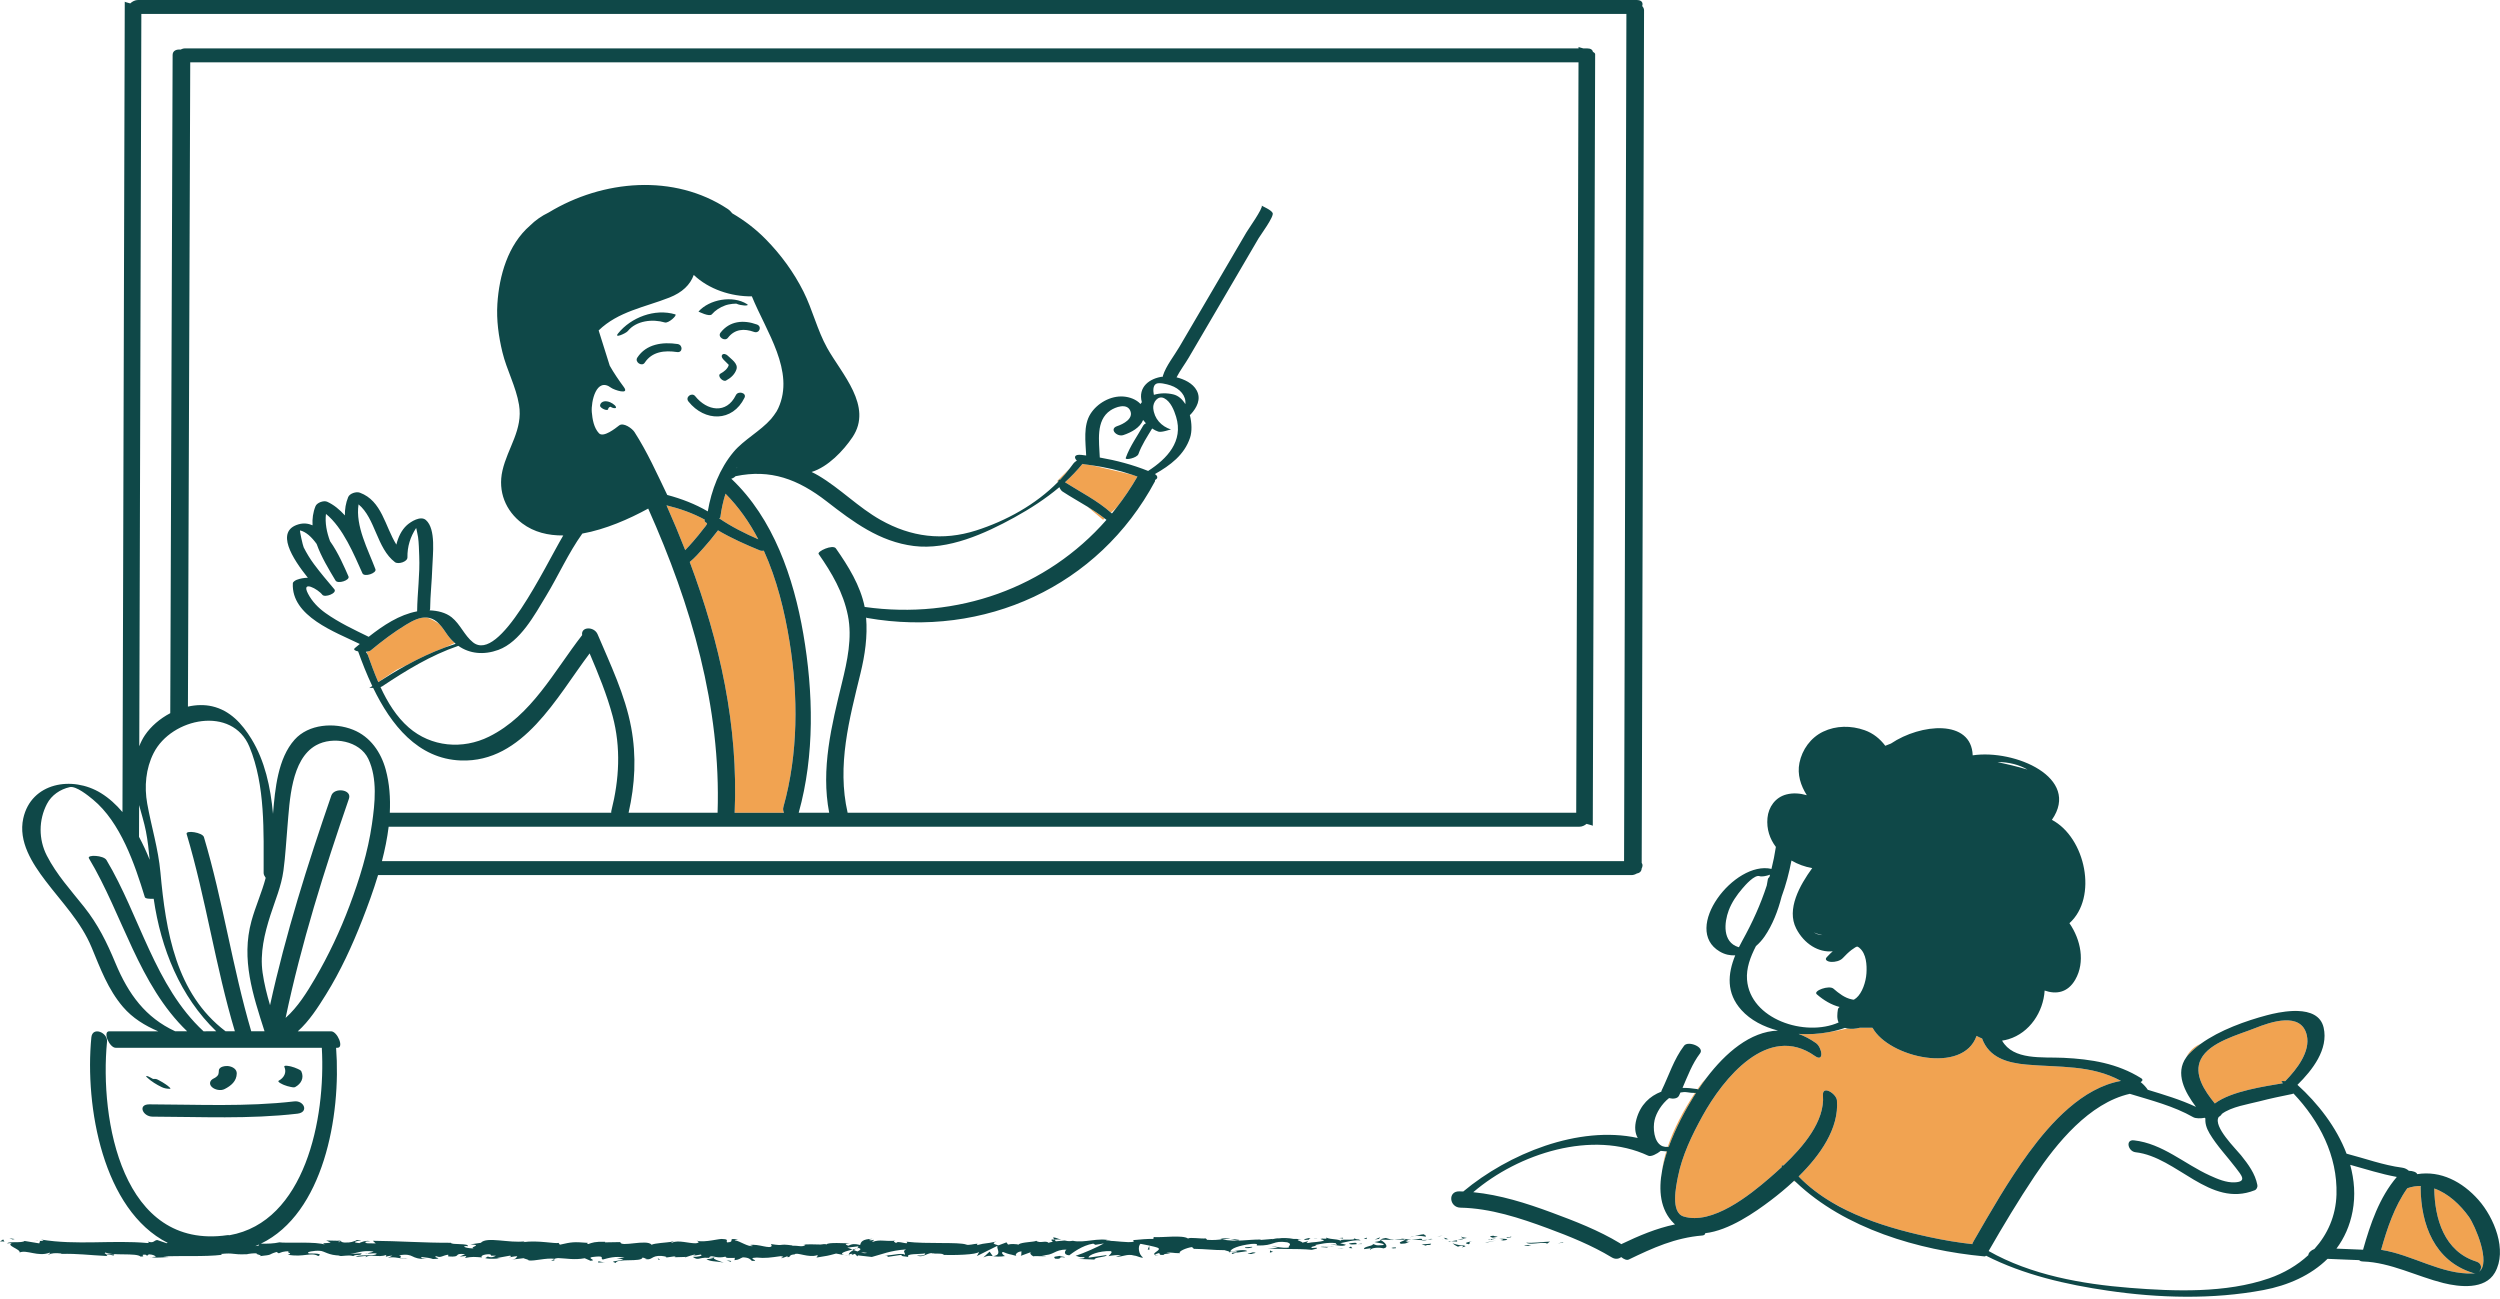 <svg width="689" height="358" viewBox="0 0 689 358" fill="none" xmlns="http://www.w3.org/2000/svg">
<path d="M633.274 278.625C632.82 278.609 632.363 278.611 631.902 278.628C632.173 278.602 632.432 278.584 632.662 278.584C632.878 278.584 633.079 278.6 633.274 278.625ZM621.495 283.356C617.007 285.16 608.942 287.185 606.562 291.913C604.482 296.047 607.577 300.651 610.409 304.121C615.001 300.644 624.435 299.374 629.197 298.535C629.082 298.429 628.971 298.318 628.855 298.214C628.543 297.932 629.044 297.884 629.804 297.969C633.058 294.645 636.784 289.8 635.758 285.317C634.246 278.714 625.754 281.645 621.495 283.356ZM605.996 287.918C605.996 287.918 603.665 288.927 602.535 291.403C602.766 291.081 603.022 290.762 603.319 290.449C604.256 289.461 605.337 288.542 606.517 287.684C606.181 287.835 605.996 287.918 605.996 287.918ZM667.126 327.248C667.125 327.11 667.142 326.981 667.17 326.861C665.956 326.845 664.713 327.037 663.455 327.478C659.901 332.503 657.909 338.533 656.232 344.452C664.85 345.778 672.925 351.349 681.667 350.971C681.868 350.962 682.054 350.938 682.231 350.902C682.003 350.918 681.758 350.893 681.497 350.811C670.957 347.509 667.191 337.516 667.126 327.248ZM680.443 335.373C678.089 332.073 674.732 328.897 670.883 327.544C670.995 335.932 673.652 344.921 682.498 347.693C684.061 348.183 684.047 349.747 683.2 350.498C686.614 348.146 682.097 337.693 680.443 335.373ZM470.379 296.976C469.513 297.901 468.71 298.88 467.996 299.917C467.936 300.004 467.881 300.092 467.821 300.179C467.888 300.198 467.963 300.219 468.042 300.246C468.774 299.149 469.557 298.054 470.379 296.976ZM546.266 286.211C545.742 286.01 545.233 285.769 544.739 285.492C541.039 296.176 520.602 291.399 516.106 283.31C516.039 283.273 516 283.251 516 283.251H512.558C511.444 283.531 510.238 283.657 509.157 283.456C507.054 283.927 505.276 284.282 504.026 284.458C501.336 284.956 498.49 285.132 495.68 284.946C497.262 285.508 498.866 286.331 500.487 287.477C502.141 288.646 502.854 292.911 500.186 291.025C487.252 281.883 474.932 297.194 469.203 307.579C466.335 312.778 463.587 318.464 462.437 324.336C461.935 326.898 460.347 334.143 464.009 335.265C471.884 337.679 482.24 329.367 487.662 324.675C488.718 323.761 489.883 322.734 491.081 321.616C490.875 321.205 491.102 321.117 491.516 321.207C496.994 316.024 502.975 308.982 502.412 301.892C502.177 298.936 506.114 301.416 506.262 303.276C506.875 310.982 501.634 318.4 495.702 324.234C498.403 327.034 501.531 329.389 504.914 331.391C506.21 332.098 507.565 332.829 508.96 333.569C515.291 336.664 522.226 338.738 528.812 340.279C532.76 341.202 536.744 341.99 540.763 342.541C541.712 342.67 542.661 342.796 543.614 342.893C543.555 342.879 543.52 342.784 543.932 342.069C548.697 333.805 553.491 325.412 559.132 317.708C565.174 309.456 573.94 299.774 584.542 297.901C576.385 293.444 567.618 294.206 558.555 293.406C553.069 292.922 548.166 291.436 546.266 286.211ZM467.412 301.209C467.319 301.215 467.225 301.213 467.131 301.215C463.881 306.135 461.221 311.279 459.61 316.082C459.707 316.074 459.802 316.069 459.904 316.053C461.837 310.732 464.609 305.734 466.695 302.347C466.928 301.97 467.167 301.59 467.412 301.209ZM494.393 325.481C494.548 325.571 494.751 325.689 494.993 325.829C494.833 325.677 494.661 325.536 494.503 325.382C494.466 325.416 494.43 325.447 494.393 325.481ZM458.097 322.487C458.422 320.779 458.887 319.052 459.455 317.347C459.378 317.344 459.303 317.329 459.226 317.325C458.686 319.113 458.304 320.843 458.097 322.487ZM123.267 174.907C122.584 173.928 121.895 172.841 121.047 171.958C119.925 171.209 118.765 170.565 117.686 170.196C115.726 170.015 113.763 171.045 111.936 172.15C108.477 174.243 105.284 176.678 102.174 179.254C101.968 179.424 101.563 179.534 101.084 179.595L101.257 180.286C101.299 180.369 101.352 180.456 101.379 180.532C102.242 182.959 103.17 185.492 104.247 187.978L109.332 184.587L111.879 183.411C115.363 181.492 118.946 179.789 122.729 178.404L125.335 177.201C124.588 176.546 123.887 175.796 123.267 174.907ZM300.757 128.209C300.136 128.121 299.513 128.04 298.887 127.966C298.697 127.944 298.512 127.899 298.33 127.846C296.863 129.647 295.245 131.332 293.511 132.908C297.779 135.609 302.398 137.932 306.19 141.292L307.665 139.972C309.767 137.272 311.715 134.402 313.475 131.349C312.99 131.169 312.503 131.001 312.016 130.835L300.757 128.209ZM303.999 143.255L304.422 142.876C302.932 141.696 301.341 140.644 299.713 139.646L303.999 143.255ZM291.332 132.588L291.601 132.814C291.614 132.801 291.628 132.79 291.64 132.777C291.661 132.359 291.833 132.094 292.217 132.177C293.132 131.207 293.979 130.181 294.791 129.13L291.332 132.588ZM217.6 176.862C216.245 168.449 214.115 159.717 210.513 151.772C210.121 151.832 209.762 151.831 209.518 151.731C205.64 150.145 201.577 148.351 197.88 146.164C197.78 146.289 197.677 146.418 197.574 146.555C196.403 148.103 195.155 149.599 193.862 151.047C192.683 152.367 191.472 153.754 190.091 154.882C198.388 177.024 203.523 200.082 202.468 223.999C207.001 223.999 211.535 223.999 216.069 223.999C215.837 223.525 215.745 222.984 215.902 222.426C220.005 207.779 220.007 191.803 217.6 176.862ZM199.949 136.055C199.303 138.144 198.817 140.293 198.539 142.501C198.52 142.648 198.396 142.765 198.212 142.858C201.513 145.125 205.256 147 208.99 148.634C206.593 144.022 203.62 139.758 199.949 136.055ZM193.93 145.669C194.14 145.386 194.863 144.651 194.868 144.22C194.753 144.139 194.632 144.064 194.518 143.982C194.17 143.732 194.113 143.465 194.235 143.216C190.937 141.421 187.373 140.167 183.689 139.271C185.501 143.355 187.226 147.472 188.844 151.621C189.57 150.861 190.282 150.089 190.969 149.295C191.99 148.116 192.999 146.921 193.93 145.669Z" fill="#F1A351"/>
<path d="M4.038 341.478L2.573 341.263L3.519 341.607L4.038 341.478ZM0 342.165C0.331 342.137 0.974 342.082 1.225 342.228L0.88 341.579L0 342.165ZM329.078 344.179C329.057 344.179 329.04 344.178 329.015 344.178C329.232 344.263 329.195 344.246 329.078 344.179ZM271.015 346.553C272.126 346.011 272.758 346.076 273.599 346.189L272.736 344.939L271.015 346.553ZM152.942 346.93L152.859 346.925C152.813 346.953 152.789 346.983 152.775 347.011L152.942 346.93ZM319.286 346.099C318.78 346.031 318.497 345.942 318.309 345.851C318.282 345.97 318.512 346.069 319.286 346.099ZM316.309 344.401L316.798 344.392L316.726 343.374L316.309 344.401ZM183.389 346.603L182.614 346.713C182.981 346.68 183.216 346.643 183.389 346.603ZM188.994 346.639L189.132 346.444C188.871 346.552 188.765 346.631 188.994 346.639ZM371.812 342.702C371.938 343.108 372.925 342.968 374.027 342.891C373.961 342.892 373.899 342.896 373.832 342.891C374.155 342.323 372.981 342.513 371.812 342.702ZM232.645 345.895C232.979 345.992 233.458 346.085 234.131 346.172L232.645 345.895ZM273.623 346.224C273.657 346.22 273.675 346.208 273.706 346.203C273.672 346.198 273.63 346.192 273.599 346.188L273.623 346.224ZM367.655 343.563C367.349 343.569 366.691 343.586 366.238 343.648C366.803 343.658 367.341 343.646 367.655 343.563ZM349.981 345.224L350.887 344.982C350.367 344.879 350.331 344.767 350.038 344.603L349.981 345.224ZM371.698 343.942L372.711 344.037L372.314 343.537L371.698 343.942ZM345.28 345.137C345.089 345.31 342.491 345.637 344.928 345.594C345.122 345.422 347.048 345.276 345.28 345.137ZM345.068 343.62L343.146 343.767C342.951 343.939 343.475 344.043 344.19 343.974C344.65 343.853 345.363 343.786 345.068 343.62ZM368.538 344.054L370.303 344.192L369.782 344.088L368.538 344.054ZM364.004 343.684L365.766 343.82C365.739 343.736 365.963 343.686 366.237 343.648C365.152 343.634 363.962 343.536 364.004 343.684ZM366.083 343.253C366.142 343.148 366.243 343.082 366.372 343.042C366.217 343.091 366.1 343.153 366.083 343.253ZM234.239 345.965C234.089 345.883 234.048 345.794 234.012 345.703C233.804 345.784 233.799 345.878 234.239 345.965ZM363.779 341.323C364.029 341.339 364.227 341.352 364.414 341.364C364.505 341.291 364.424 341.246 363.779 341.323ZM362.833 341.332C362.62 341.337 362.319 341.345 361.821 341.357C362.236 341.35 362.624 341.369 362.997 341.4C362.855 341.371 362.795 341.347 362.833 341.332ZM362.833 341.332C362.948 341.284 363.559 341.303 362.833 341.332ZM363.927 341.528C363.654 341.475 363.34 341.431 362.998 341.401C363.148 341.433 363.43 341.475 363.927 341.528ZM339.115 341.46C338.248 341.276 337.257 341.164 336.304 341.466C336.476 341.509 336.644 341.53 336.819 341.567C337.531 341.494 338.246 341.434 339.115 341.46ZM234.929 344.376C235.036 344.419 235.148 344.463 235.259 344.507C235.532 344.358 235.789 344.217 236.021 344.091C235.692 344.177 235.32 344.274 234.929 344.376ZM181.542 347.235L181.884 347.249L181.246 346.661L181.542 347.235ZM292.522 341.686C291.394 341.319 290.133 340.748 290.27 341.192L290.617 341.625C291.405 341.547 292.008 341.595 292.522 341.686ZM9.405 342.034C9.723 342.008 10.243 342.008 10.733 342.003C10.495 341.973 10.094 341.975 9.405 342.034ZM41.75 346.466C41.669 346.446 41.572 346.437 41.499 346.414C41.474 346.472 41.586 346.476 41.75 346.466ZM185.601 342.003C185.127 342.081 184.924 342.169 184.938 342.266C185.426 342.192 185.702 342.11 185.601 342.003ZM341.544 341.718C340.57 341.551 339.796 341.481 339.115 341.461C340.288 341.707 341.235 342.079 341.544 341.718ZM101.239 345.405C101.191 345.391 101.135 345.383 101.084 345.364C100.35 345.543 100.672 345.514 101.239 345.405ZM152.775 347.012L151.871 347.452C153.285 347.452 152.662 347.228 152.775 347.012ZM201.41 347.754L201.522 347.598C201.295 347.429 200.953 347.415 200.266 347.388L201.41 347.754ZM292.244 346.098C292.464 346.058 292.698 346.009 292.946 345.942C292.547 346.007 292.359 346.056 292.244 346.098ZM292.244 346.098C290.869 346.355 290.147 346.212 290.779 346.881C293.057 347.121 291.319 346.252 293.379 346.553C293.912 346.312 291.695 346.307 292.244 346.098ZM164.866 347.956C165.546 347.981 166.346 347.852 167.03 347.878C165.546 347.981 164.682 347.223 164.866 347.956ZM398.488 341.558L398.467 341.544C397.808 341.533 397.351 341.526 397.155 341.523C397.323 341.528 397.724 341.538 398.488 341.558ZM399.183 342.222L399.985 342.085L399.377 342.05L399.183 342.222ZM398.467 341.545C398.652 341.546 398.862 341.548 399.075 341.55C398.955 341.458 398.724 341.218 397.858 341.118L398.467 341.545ZM399.075 341.55C399.134 341.592 399.169 341.606 399.228 341.551C399.172 341.551 399.13 341.551 399.075 341.55ZM403.248 341.357L401.705 341.62C403.085 341.649 403.336 341.525 403.248 341.357ZM402.671 340.759C402.585 340.911 403.143 341.163 403.249 341.357L404.28 341.181C403.748 341.078 402.743 340.984 402.671 340.759ZM401.745 341.784L399.985 342.085L401.626 342.18C401.593 342.067 401.296 341.903 401.745 341.784ZM380.506 341.655L383.791 341.705L383.563 341.765L384.23 341.715C383.469 341.647 382.924 341.49 381.921 341.181C380.812 341.375 380.582 341.523 380.506 341.655ZM387.393 341.472L387.408 341.471L387.405 341.478C387.541 341.532 387.586 341.564 387.433 341.533C387.422 341.539 387.384 341.541 387.367 341.542C387.346 341.602 387.287 341.655 387.225 341.705C386.31 341.618 387.081 341.593 387.367 341.542C387.377 341.521 387.402 341.501 387.405 341.478L387.393 341.472L384.23 341.714C384.9 341.773 385.738 341.759 387.225 341.707C386.706 342.139 385.105 342.325 386.089 342.789C388.047 342.756 387.459 342.427 388.627 342.238C385.469 342.35 389.533 341.996 387.25 341.756C387.871 341.681 388.428 341.658 388.956 341.639C388.387 341.588 387.838 341.524 387.321 341.445C387.349 341.456 387.369 341.463 387.393 341.472ZM386.098 341.213C386.466 341.301 386.883 341.377 387.321 341.445C386.961 341.311 386.227 341.101 386.098 341.213ZM396.091 340.931L396.774 340.75L397.648 340.397L396.091 340.931ZM403.114 343.841C403.016 343.803 403.02 343.772 403.012 343.741C402.808 343.794 402.731 343.83 403.114 343.841ZM380.475 341.728C380.485 341.703 380.493 341.679 380.506 341.654L380.336 341.65C380.383 341.677 380.427 341.701 380.475 341.728ZM391.312 341.404C390.605 341.592 389.83 341.608 388.955 341.64C389.893 341.722 390.864 341.766 391.785 341.764C391.914 341.628 392.318 341.387 391.312 341.404ZM393.471 341.686C393.9 341.651 394.298 341.604 394.643 341.541C394.556 341.511 394.468 341.465 394.405 341.423C394.041 341.486 393.756 341.592 393.471 341.686ZM394.404 341.423C394.439 341.417 394.471 341.411 394.509 341.404C394.278 341.312 394.307 341.358 394.404 341.423ZM420.629 342.466C421.586 343.178 424.278 342.344 426.074 342.595L426.371 342.757L427.177 342.181C424.996 342.277 422.166 342.663 420.629 342.466ZM415.249 340.931C415.582 341.208 414.088 341.172 416.502 341.016C416.38 340.986 416.345 340.968 416.274 340.946C416.057 340.951 415.758 340.951 415.249 340.931ZM416.274 340.947C415.578 340.714 417.335 340.925 416.274 340.947ZM400.354 342.635C400.322 342.604 400.29 342.575 400.258 342.542C400.212 342.554 400.261 342.59 400.354 342.635ZM687.584 350.744C684.851 355.522 677.796 354.698 673.403 353.608C666.134 351.803 658.813 347.91 651.254 347.666C650.695 347.648 650.362 347.507 650.197 347.294C647.285 347.207 644.377 347.04 641.466 346.936C636.891 351.452 630.606 354.266 623.758 355.549C609.765 358.17 595.034 357.762 580.991 355.716C569.524 354.045 557.746 351.369 547.331 346.064C547.313 346.095 547.295 346.126 547.278 346.156C547.128 346.28 546.956 346.311 546.763 346.251C528.782 344.571 508.438 338.607 494.993 325.83C494.833 325.678 494.661 325.537 494.503 325.383C494.466 325.417 494.43 325.448 494.393 325.483C492.219 327.508 490.006 329.317 487.994 330.84C483.759 334.047 476.524 339.132 469.964 339.868C469.933 340.212 469.704 340.459 469.17 340.504C461.65 341.135 455.609 343.88 448.885 347.129C448.34 347.393 447.519 347.037 446.801 346.451C446.14 346.974 445.187 347.134 444.197 346.534C438.72 343.211 432.575 340.737 426.586 338.52C418.918 335.682 410.738 332.989 402.492 332.833C399.426 332.775 398.93 328.276 402.178 328.338C402.543 328.345 402.908 328.362 403.273 328.378C415.716 317.993 435.012 310.074 451.361 313.624C450.622 312.312 450.409 310.611 451.007 308.44C452.098 304.473 454.663 302.086 457.854 300.86C457.862 300.752 457.888 300.644 457.941 300.534C459.956 296.39 461.317 291.906 464.135 288.198C465.247 286.735 469.853 288.574 468.536 290.307C466.364 293.165 465.125 296.547 463.705 299.822C465.004 299.812 466.324 299.922 467.625 300.135C467.669 300.142 467.74 300.159 467.822 300.181C467.889 300.2 467.964 300.221 468.043 300.248C468.774 299.151 469.558 298.056 470.379 296.978C475.525 290.23 482.366 284.252 490.024 284.033C486.049 283.006 482.458 281.163 479.933 278.365C475.717 273.693 476.137 268.417 478.232 263.287C476.828 263.377 475.382 263.079 473.967 262.247C463.383 256.027 478.041 237.095 488.219 239.469C488.708 237.493 489.119 235.48 489.43 233.413C487.763 231.21 486.827 228.502 487.114 225.431C487.396 222.41 489.283 219.753 492.294 218.961C494.182 218.465 496.104 218.631 497.959 219.16C496.278 216.506 495.279 213.458 495.923 210.259C496.663 206.585 499.031 203.29 502.45 201.65C506.033 199.93 510.16 199.929 513.878 201.24C516.28 202.087 518.142 203.629 519.584 205.536C519.992 205.37 520.522 205.159 521.15 204.919C529.365 199.39 543.31 198.142 543.676 208.169C555.275 206.436 573.573 214.337 565.505 225.948C574.78 230.863 578.234 247.329 570.334 254.432C573.443 258.938 574.744 265.129 571.944 269.993C569.835 273.657 566.607 274.08 563.502 272.997C563.143 278.87 559.393 284.637 553.543 286.408C552.941 286.59 552.354 286.709 551.775 286.796C554.871 292.277 562.82 291.257 568.703 291.534C576.286 291.891 583.557 293.057 590.089 297.148C590.682 297.519 590.498 297.908 589.966 298.228C590.765 298.843 591.552 299.752 591.928 300.344C596.435 301.718 600.935 303.052 605.208 305.056C602.096 300.92 599.392 295.78 602.535 291.404C602.766 291.082 603.022 290.763 603.319 290.45C604.256 289.462 605.337 288.543 606.517 287.685C611.77 283.872 619.036 281.322 624.731 279.806C626.509 279.332 629.221 278.731 631.902 278.63C632.362 278.613 632.82 278.61 633.274 278.627C636.603 278.744 639.621 279.835 640.394 283.21C641.763 289.188 637.314 294.905 633.174 298.982C638.767 304.035 643.936 310.638 646.709 317.951C651.819 319.268 656.793 321.121 662.045 321.81C662.776 321.906 663.42 322.249 663.874 322.666C664.957 322.694 665.997 323.025 666.187 323.596C672.646 322.557 678.63 325.676 683.067 330.699C687.344 335.537 691.128 344.551 687.584 350.744ZM656.232 344.452C664.85 345.778 672.925 351.349 681.667 350.971C681.868 350.962 682.054 350.938 682.231 350.902C682.003 350.918 681.758 350.893 681.497 350.811C670.957 347.509 667.192 337.516 667.126 327.248C667.125 327.11 667.142 326.981 667.17 326.861C665.956 326.845 664.713 327.037 663.455 327.478C659.901 332.503 657.909 338.533 656.232 344.452ZM680.443 335.373C678.089 332.073 674.732 328.897 670.883 327.544C670.995 335.932 673.652 344.921 682.498 347.693C684.061 348.183 684.047 349.747 683.2 350.498C686.614 348.146 682.097 337.693 680.443 335.373ZM610.41 304.121C615.002 300.644 624.436 299.374 629.198 298.535C629.083 298.429 628.972 298.318 628.856 298.214C628.544 297.932 629.045 297.884 629.805 297.969C633.059 294.645 636.785 289.8 635.759 285.317C634.247 278.714 625.755 281.645 621.496 283.357C617.008 285.161 608.943 287.186 606.563 291.914C604.483 296.047 607.578 300.651 610.41 304.121ZM550.481 210.018C552.865 210.529 555.994 211.258 558.769 212.093C556.459 210.731 553.46 209.995 550.481 210.018ZM511.748 260.868C511.77 260.859 511.775 260.858 511.792 260.852C511.776 260.857 511.766 260.861 511.748 260.868ZM499.893 256.961C500.565 257.424 501.385 257.674 502.263 257.714C501.517 257.569 500.703 257.331 499.893 256.961ZM486.917 244.043C487.024 243.489 487.136 242.936 487.212 242.379C487.248 242.115 487.415 241.889 487.653 241.693C487.712 241.486 487.758 241.274 487.815 241.066C486.789 241.437 485.54 241.675 484.972 241.472C483.565 240.969 480.995 243.947 480.187 244.889C478.652 246.678 477.263 248.688 476.431 250.912C475.174 254.275 474.663 259.621 479.093 261.023C479.146 261.04 479.203 261.023 479.259 261.026C479.548 260.446 479.848 259.869 480.165 259.297C482.954 254.272 485.228 249.264 486.917 244.043ZM506.718 281.798C506.21 280.734 506.337 279.381 506.521 278.218C506.564 277.943 506.741 277.714 506.991 277.522C504.721 276.948 502.578 275.658 500.7 274.022C499.605 273.068 504.11 271.438 505.305 272.479C506.736 273.725 508.436 275.062 510.352 275.429C510.785 275.512 510.646 275.508 510.939 275.503C510.98 275.481 511.033 275.451 511.127 275.4C510.754 275.606 511.469 275.155 511.571 275.069C513.243 273.676 514.244 270.604 514.395 268.232C514.539 265.983 514.375 262.881 512.517 261.287C512.273 261.079 512.379 261.132 512.092 260.991C511.926 260.909 511.861 260.878 511.82 260.862C511.651 260.945 511.284 261.106 511.359 261.06C510.98 261.295 510.608 261.541 510.256 261.816C509.4 262.482 508.636 263.235 507.896 264.027C507.119 264.859 505.718 265.156 504.625 265.102C503.995 265.071 502.656 264.651 503.444 263.809C503.778 263.452 504.114 263.095 504.468 262.756C504.669 262.564 504.885 262.368 505.11 262.171C501.218 262.59 497.21 260.152 495.024 255.878C492.311 250.572 496.007 243.994 499.445 239.25C497.446 238.905 495.486 238.192 493.729 237.163C493.084 240.542 492.202 243.885 491.015 247.099C490.015 251.021 488.502 254.922 486.326 258.081C485.657 259.052 484.847 259.964 483.939 260.746C482.385 263.751 481.236 266.864 481.481 270.007C482.33 280.938 497.519 285.882 506.718 281.798ZM457.949 315.786C458.044 315.828 458.141 315.866 458.236 315.91C458.635 316.061 459.092 316.125 459.611 316.083C459.708 316.075 459.803 316.07 459.905 316.054C461.838 310.733 464.61 305.735 466.696 302.348C466.929 301.97 467.168 301.59 467.413 301.209C467.32 301.215 467.226 301.213 467.132 301.215C466.424 301.232 465.699 301.142 465.044 301.034C464.4 300.929 463.761 300.965 463.135 301.093C463 301.385 462.869 301.679 462.729 301.968C462.32 302.809 461.104 302.917 459.987 302.633C457.99 304.212 456.466 306.645 455.997 308.729C455.508 310.899 455.813 314.679 457.949 315.786ZM461.635 337.446C461.515 337.338 461.392 337.237 461.275 337.12C457.532 333.399 457.042 328.045 458.097 322.487C458.422 320.779 458.887 319.052 459.455 317.347C459.378 317.344 459.303 317.329 459.226 317.325C458.713 317.295 458.201 317.253 457.697 317.178C456.692 318.003 455.026 318.873 454.277 318.523C438.859 311.307 418.488 317.895 406.028 328.571C413.415 329.298 420.664 331.595 427.578 334.154C433.998 336.529 440.597 339.078 446.471 342.642C446.599 342.72 446.704 342.806 446.811 342.892C451.795 340.513 456.454 338.538 461.635 337.446ZM508.957 333.568C515.288 336.663 522.223 338.737 528.809 340.278C532.757 341.201 536.741 341.989 540.76 342.54C541.709 342.669 542.658 342.795 543.611 342.892C543.552 342.878 543.517 342.783 543.929 342.068C548.694 333.804 553.488 325.411 559.129 317.707C565.171 309.455 573.937 299.773 584.539 297.9C576.382 293.443 567.615 294.205 558.552 293.405C553.069 292.921 548.166 291.436 546.265 286.211C545.741 286.01 545.232 285.769 544.738 285.492C541.038 296.176 520.601 291.399 516.105 283.31C516.038 283.273 515.999 283.251 515.999 283.251H512.557C511.443 283.531 510.237 283.657 509.156 283.456C508.919 283.412 508.681 283.371 508.459 283.291C507.057 283.783 505.566 284.173 504.024 284.458C501.334 284.956 498.488 285.132 495.678 284.946C497.26 285.508 498.864 286.331 500.485 287.477C502.139 288.646 502.852 292.911 500.184 291.025C487.25 281.883 474.93 297.194 469.201 307.579C466.333 312.778 463.585 318.464 462.435 324.336C461.933 326.898 460.345 334.143 464.007 335.265C471.882 337.679 482.238 329.367 487.66 324.675C488.716 323.761 489.881 322.734 491.079 321.616C490.873 321.205 491.1 321.117 491.514 321.207C496.992 316.024 502.973 308.982 502.41 301.892C502.175 298.936 506.112 301.416 506.26 303.276C506.873 310.982 501.632 318.4 495.7 324.234C498.401 327.034 501.529 329.389 504.912 331.391C506.225 332.168 507.577 332.893 508.957 333.568ZM643.935 329.195C644.243 318.528 639.246 308.942 632.097 301.38C631.972 301.436 631.833 301.484 631.67 301.517C628.646 302.123 625.624 302.765 622.638 303.539C619.615 304.324 615.021 304.989 612.336 306.995C612.211 307.301 611.891 307.597 611.467 307.852C609.851 310.461 616.251 316.668 617.627 318.394C619.617 320.892 621.525 323.423 622.137 326.618C622.238 327.142 621.922 327.826 621.41 328.03C608.982 332.984 600.059 318.856 588.554 317.557C586.483 317.323 585.689 314.002 588.115 314.276C596.029 315.169 602.007 320.78 609.03 323.969C611.116 324.916 613.515 325.968 615.873 325.857C619.393 325.692 617.729 323.881 616.199 321.867C613.79 318.695 610.987 315.807 608.949 312.369C608.033 310.824 607.706 309.465 607.812 308.257C607.8 308.245 607.783 308.237 607.772 308.224C607.726 308.17 607.678 308.113 607.632 308.058C606.575 308.29 605.119 308.273 604.48 307.91C599.033 304.811 592.939 303.285 586.975 301.458C575.817 303.991 566.796 315.059 560.771 324.084C556.278 330.814 552.099 337.764 548.07 344.783C559.729 351.406 573.819 353.891 587.015 354.934C599.333 355.907 613.449 356.428 625.326 352.318C629.42 350.901 633.143 348.724 636.177 345.916C636.185 345.31 636.893 344.574 637.858 344.211C641.469 340.198 643.765 335.12 643.935 329.195ZM651.259 344.423C653.269 337.306 655.729 330.048 660.563 324.364C656.198 323.575 651.988 322.194 647.713 321.024C648.857 325.163 649.191 329.481 648.373 333.84C647.624 337.828 646.072 341.241 643.925 344.121C646.37 344.225 648.813 344.349 651.259 344.423ZM430.702 342.457L430.892 342.286L429.307 342.708L430.702 342.457ZM420.12 343.205L421.169 343.412L422.074 343.171C421.621 343.291 420.053 342.982 420.12 343.205ZM404.797 342.911C405.446 342.618 404.397 342.411 405.76 342.05C404.854 342.291 402.964 342.55 404.797 342.911ZM409.81 342.43L412.344 341.878L409.322 342.439L409.81 342.43ZM403.174 343.222L402.95 343.281C401.939 343.166 400.713 342.808 400.354 342.635C400.692 342.973 401.034 343.237 401.811 343.583C402.04 343.523 402.231 343.35 402.979 343.393C403.628 343.521 402.977 343.6 403.012 343.741C403.462 343.626 404.588 343.43 403.174 343.222ZM413.182 341.414C413.967 341.568 414.98 341.664 413.579 341.914C416.252 341.81 415.855 341.309 413.182 341.414ZM411.697 340.545C410.264 340.683 410.56 340.846 411.377 341.114L412.773 340.864C412.48 340.7 411.236 340.665 411.697 340.545ZM410.055 341.637L410.779 341.531C410.651 341.462 410.459 341.439 410.055 341.637ZM412.313 341.306L410.779 341.531C410.982 341.646 411.005 341.877 411.484 341.449C411.359 341.661 411.661 341.457 412.313 341.306ZM42.024 307.747C55.345 307.784 68.683 308.47 81.95 306.932C85.211 306.554 83.807 303.228 81.093 303.542C67.825 305.08 54.488 304.394 41.167 304.357C37.849 304.348 39.355 307.74 42.024 307.747ZM175.649 98.545C174.834 99.788 176.916 101.135 177.684 99.963C179.714 96.866 183.187 96.517 186.592 97.026C188.199 97.267 188.248 95.04 186.74 94.814C182.6 94.195 178.112 94.787 175.649 98.545ZM173.021 91.243C175.333 88.358 179.84 87.855 183.235 88.871C184.242 89.173 186.769 86.838 186.098 86.638C180.483 84.957 173.899 87.456 170.312 91.932C169.162 93.368 172.514 91.875 173.021 91.243ZM374.997 341.858C372.972 341.668 370.96 342.322 369.332 342.633L370.936 343.055C369.895 343.86 367.34 342.763 366.389 343.035C367.031 342.847 368.475 343.031 368.525 343.21L368.093 342.598C365.807 342.357 363.99 342.839 362.368 343.147C363.9 343.347 360.512 343.519 361.626 343.95L362.835 343.873C363.391 344.088 362.219 344.277 361.54 344.458C357.715 344.019 350.712 344.421 349.342 343.94C350.124 344.094 351.558 343.956 352.241 343.776L350.447 343.525C351.904 343.501 353.056 344.044 355.204 343.837C354.841 343.45 356.398 342.915 354.764 342.38C350.646 341.778 351.386 343.399 346.43 343.259C345.972 343.38 347.464 342.623 344.826 342.837C341.508 343.233 339.078 344.121 339.087 344.964C340.484 344.714 343.277 344.215 343.708 344.826C342.313 345.076 339.904 345.231 339.781 345.627C338.334 344.921 342.416 345.412 340.518 344.826C339.538 344.844 339.119 345.076 338.663 345.198C339.315 344.903 337.782 344.706 337.488 344.542C334.312 344.542 332.482 344.235 329.076 344.179C328.895 344.076 328.52 343.851 328.618 343.678C326.954 343.876 324.583 344.938 325.205 345.378C323.254 345.411 323.149 345.076 321.488 345.274C324.141 345.903 320.967 345.17 320.686 345.851C318.987 345.937 320.092 345.523 319.31 345.368C319.028 345.441 318.351 345.669 318.307 345.852C317.262 345.337 320.327 344.5 319.099 343.9C318.248 343.523 314.599 342.847 314.338 342.796C313.53 343.374 313.772 345.746 314.988 346.511C314.86 346.909 313.38 346.089 312.635 346.047C310.477 345.409 309.344 346.555 307.55 346.305L308.917 345.943C308.621 345.779 305.979 345.994 305.562 346.227C305.494 346.003 306.926 345.071 306.106 344.805C302.882 344.692 299.826 345.934 300.027 346.605L304.968 345.9C305.143 346.46 301.461 346.467 301.664 347.14L297.113 346.949C297.688 346.929 299.444 346.767 298.753 346.46C296.798 346.493 297.74 346.364 296.435 346.106C298.675 345.393 302.776 343.562 304.237 342.693L301.889 343.072L301.302 342.744C298.242 343.193 295.481 345.391 294.676 345.969C292.916 345.83 293.53 344.632 293.948 344.399C290.489 344.346 290.533 346.097 287.046 345.933L288.356 346.191C287.533 346.304 284.542 346.068 284.862 346.288C284.17 345.972 283.535 345.222 284.306 345.018L281.218 346.148C281.672 346.028 281.374 345.069 281.568 344.897C280.327 344.863 279.455 346.009 280.24 346.165C277.818 345.476 278.419 345.853 276.453 345.043C275.738 345.111 276.52 346.062 277.044 346.165C275.425 346.426 274.475 346.306 273.707 346.203C276.382 345.786 274.435 344.049 274.941 343.318L269.188 346.19C269.383 346.018 269.837 345.101 269.806 344.992C269.325 345.843 262.731 345.966 259.506 345.853L259.99 345.845C260.643 345.551 257.868 345.319 256.734 345.619C256.926 345.448 257.188 345.499 257.673 345.49C255.519 344.853 254.877 346.784 252.682 346.034C254.671 346.111 255.062 345.767 254.961 345.431C253.33 345.741 249.551 345.413 250.342 346.413C249.295 346.205 248.353 346.334 248.444 345.827L244.436 346.431C244.734 346.327 244.992 346.032 243.819 345.965C246.067 346.094 248.242 345.156 249.425 345.81C249.484 345.19 248.64 344.861 249.716 344.336C245.38 344.638 243.003 345.699 240.27 346.421L236.452 345.981L236.291 346.265L235.628 345.553C235.151 345.717 234.846 345.859 234.747 345.792C234.66 345.728 234.78 345.634 234.969 345.528C234.568 345.565 234.202 345.629 234.012 345.703C233.862 345.328 234.537 344.897 235.259 344.507C235.604 344.636 235.957 344.768 236.31 344.9C237.058 344.541 237.6 344.171 236.556 343.937C236.407 343.98 236.219 344.034 236.021 344.091C236.5 343.822 236.794 343.603 236.441 343.498L233.523 343.846C233.855 343.942 234.35 344.145 234.929 344.376C233.1 344.846 231.012 345.417 232.645 345.895L230.421 345.479C227.81 346.19 228.263 346.046 225.083 346.576C224.909 346.329 225.756 346.117 225.185 345.936C222.866 346.743 219.53 344.995 219.024 345.701C217.151 345.872 218.244 346.315 217.053 346.511C217.109 346.432 217.221 346.276 216.875 346.263L215.461 346.77C214.889 346.586 216.763 346.418 215.169 346.196C212.443 346.574 210.843 346.833 208.565 346.584C205.323 346.699 209.952 347.603 207.213 347.497C206.811 347.079 206.457 346.583 204.747 346.517C203.843 346.804 203.964 347.129 202.429 347.311L202.527 346.671C201.107 346.696 199.973 346.813 199.963 346.33C198.801 346.601 198.001 346.551 197.394 346.447C195.24 346.782 198.977 347.748 199.479 347.999C197.361 347.516 195.899 347.792 194.692 347.02L196.566 346.851C192.568 346.053 192.772 347.751 190.921 346.392C192.292 346.445 193.937 346.106 193.129 345.753L191.144 346.079C190.911 345.909 192.279 345.962 191.368 345.766C190.803 345.905 189.643 346.231 189.132 346.444L189.159 346.405L185.865 346.5C186.282 346.46 186.308 346.295 185.739 346.272L183.389 346.604C184.108 346.444 183.372 346.246 182.318 346.14C179.293 345.942 179.894 347.575 177.547 346.921C177.889 346.935 177.944 346.855 178.29 346.869L177.083 346.581C176.827 347.937 169.967 346.707 169.707 348.065C167.988 347.513 169.587 347.737 171.799 347.1L169.968 346.707C170.711 346.656 171.335 346.761 172.131 346.63C169.728 346.054 167.465 346.771 166.163 347.123C165.246 346.926 166.887 346.104 164.269 346.325C160.573 346.584 164.969 347.317 162.749 347.473L161.142 346.767C158.307 347.3 156.189 346.815 153.798 346.723C153.257 346.778 152.992 346.85 152.86 346.927C150.316 346.618 147.527 347.605 145.608 347.371C146.057 347.227 144.512 346.927 144.281 346.756L140.819 347.185C142.351 347.003 142.284 346.598 142.565 346.206C141.483 346.246 140.974 346.467 140.238 346.518C140.687 346.376 141.141 346.232 140.57 346.05L136.937 346.712C137.151 346.781 137.568 346.808 137.917 346.826C137.01 346.829 135.044 347.08 133.747 346.748C133.862 346.593 134.309 346.448 134.42 346.291C135.51 346.737 136.13 346.359 136.696 346.059C134.19 346.124 136.071 345.955 134.865 345.666C133.097 345.678 132.371 346.213 132.835 346.553C130.838 346.396 130.204 346.289 128.165 346.693L128.552 346.145L126.678 346.315L128.198 345.648C124.605 345.268 127.537 346.588 123.545 346.272L123.535 345.79C121.999 345.972 121.471 346.785 120.279 346.205C118.788 346.494 122.828 346.891 119.325 346.983C118.707 346.733 117.378 346.548 116.372 346.449C115.391 346.64 116.782 346.936 117.623 346.962C112.754 347.089 114.558 345.316 109.937 345.929C111.556 346.278 108.586 346.86 112.415 346.851C110.586 347.133 108.818 346.147 106.911 346.668L108.154 346.055C107.468 346.042 106.696 346.264 106.323 346.339L106.479 345.865C104.124 346.694 102.098 345.462 100.697 346.551C101.671 345.695 98.941 346.598 98.006 346.262C99.944 345.661 103.562 346.288 103.82 345.495C102.917 345.254 102.111 345.64 101.239 345.405C101.848 345.289 102.735 345.081 102.967 344.922C99.988 344.468 98.292 345.391 96.484 345.595L99.674 345.417C99.416 346.208 98.238 345.55 97.343 346.169C95.747 345.741 94.498 346.356 93.197 346.091C93.542 346.096 93.566 346.018 93.911 346.024C90.434 346.038 89.467 344.746 88.084 344.721C86.727 344.616 84.154 345.043 85.086 345.38C83.973 345.598 89.705 345.151 87.717 346.174C85.733 344.985 83.634 346.611 79.307 345.793C81.202 345.376 78.194 345.124 79.886 344.808C77.824 344.901 77.747 345.078 76.829 345.412L76.208 345.04C73.514 345.866 75.575 345.774 71.497 346.211C72.865 345.924 69.86 345.672 70.903 345.412C69.773 345.385 68.67 345.495 67.843 345.717L67.993 345.664C63.864 345.849 64.613 345.19 60.852 345.598L61.226 345.822C56.301 346.416 50.077 346.017 44.979 346.285L46.774 346.471C46.229 346.356 43.339 346.82 41.751 346.468C42.069 346.447 42.617 346.348 42.914 346.378C42.869 346.127 42.251 345.755 41.026 345.69L40.554 346.071L40.059 345.774C38.192 345.764 40.607 346.322 38.739 346.314C37.651 345.217 30.699 346.154 29.089 345.188C27.819 345.978 32.623 345.308 31.23 346.024C30.662 345.904 30.406 345.755 29.192 345.69L29.61 346.165C23.96 345.886 21.803 345.477 16.774 345.569L16.976 345.467C15.186 345.28 14.22 345.364 13.42 345.773C13.047 345.55 14.338 345.439 13.642 345.243C10.486 346.452 7.338 344.342 5.414 345.187C5.665 344.229 1.543 343.31 3.262 342.566L1.97 342.678C2.396 342.046 6.026 342.669 6.769 342.009L10.848 342.678C10.719 342.44 11.389 342.088 10.734 342.005C11.741 341.994 12.621 341.962 11.301 341.619C21.044 343.245 31.055 341.703 40.649 342.577C41.297 342.521 40.925 342.298 40.676 342.15C42.443 342.763 42.366 341.834 43.333 341.75L45.919 342.634C46.046 342.603 46.143 342.571 46.22 342.539C28.387 333.501 23.328 305.052 25.174 285.919C25.476 282.789 29.739 284.572 29.497 287.079C27.409 308.709 33.673 344.597 62.664 340.409C62.869 340.38 63.064 340.396 63.253 340.43C84.016 336.76 89.808 308.43 88.693 288.77C69.756 288.77 50.819 288.77 31.882 288.77C30.132 288.77 28.218 284.228 30.121 284.228C34.615 284.228 39.109 284.228 43.603 284.228C39.946 282.669 36.536 280.588 33.905 277.516C29.751 272.666 27.661 266.911 25.246 261.099C22.313 254.037 17.125 248.786 12.574 242.789C8.887 237.932 4.987 231.947 6.42 225.514C8.608 215.694 19.898 213.701 27.813 218.576C30.058 219.959 32.016 221.752 33.751 223.804C33.956 149.356 34.179 74.907 34.383 0.459C34.383 0.544 35.061 0.711 35.895 0.942C36.462 0.401 37.232 0 38.041 0C67.475 0 96.909 0 126.343 0C234.575 0 342.808 0 451.041 0C452.53 0 452.879 0.802 452.589 1.672C452.901 2.005 453.101 2.403 453.1 2.854C452.885 81.176 452.666 159.499 452.452 237.821C452.78 238.215 452.735 238.79 452.438 239.36C452.398 240.191 451.831 240.622 451.092 240.744C450.646 241.006 450.144 241.177 449.624 241.177C334.48 241.177 219.336 241.177 104.192 241.177C102.885 245.52 101.338 249.705 99.835 253.548C97.059 260.643 93.846 267.644 89.815 274.123C87.648 277.607 85.222 281.414 82.074 284.227C85.126 284.227 88.178 284.227 91.231 284.227C92.981 284.227 94.895 288.769 92.992 288.769C92.871 288.769 92.751 288.769 92.63 288.769C94.048 307.606 89.135 334.425 71.904 342.751C73.791 342.781 75.416 342.742 77.041 342.383C78.309 342.698 87.611 342.068 89.675 343.08C88.269 342.423 89.783 342.741 91.134 342.458L89.916 341.878L92.963 341.945C93.584 341.891 93.758 341.916 93.755 341.967C94.271 341.996 93.632 342.3 94.944 342.448C97.018 342.488 97.119 342.171 98.26 341.874L97.943 341.788L99.35 341.736C100.386 341.756 95.688 342.304 99.066 342.606C99.115 342.447 101.102 341.689 102.009 342.105C100.284 342.072 100.501 342.474 101.135 342.646L103.553 342.692L102.755 341.96C109.689 342.012 116.903 342.544 124.305 342.51C124.203 343.151 129.546 342.552 128.878 343.492L128.594 343.401C126.776 343.49 129.12 344.145 130.6 344.041C129.053 343.739 133.375 343.103 129.614 342.957L132.522 342.517C134.138 340.715 140.279 342.682 144.686 342.107C144.375 342.176 144.294 342.272 144.255 342.328C148.172 341.757 153.036 342.83 153.944 342.544L154.292 343.04C157.64 342.284 158.038 342.22 162.03 342.535C161.978 342.615 161.516 342.757 162.148 342.862C163.109 342.497 164.076 342.132 166.809 342.238L166.697 342.394L170.972 342.319C170.939 343.847 178.299 341.397 179.581 343.056C180.418 342.611 183.546 342.475 184.936 342.265C184.946 342.33 185.033 342.398 185.264 342.47C186.907 341.65 190.003 342.735 191.821 342.645C193.008 342.451 192.495 342.189 191.979 341.927C194.323 342.581 198.455 341.213 199.311 341.489C201.03 341.555 199.951 342.076 200.422 342.416C202.976 342.274 199.995 341.032 203.421 341.646C203.023 341.712 202.287 341.765 202.572 341.855C203.881 341.986 206.218 343.746 207.522 343.396L206.661 343.121C209.049 342.73 212.306 344.376 212.691 343.345L212.468 342.865C216.579 343.507 214.212 342.679 218.38 343.242L218.327 343.322C220.145 343.232 221.129 343.833 222.02 343.063L221.395 342.958C223.65 342.902 223.852 342.959 226.148 342.993C226.418 342.919 227.527 342.802 227.848 342.964C227.953 342.325 233.181 342.66 234.204 342.696C232.385 342.793 233.246 343.064 233.762 343.324C234.834 342.799 235.575 342.744 237.057 343.119C237.271 342.321 237.568 341.471 240.495 341.419C240.041 341.54 239.33 341.609 239.621 341.772C239.919 341.937 240.6 341.755 240.83 341.695C241.122 341.858 240.18 341.987 240.508 342.264C242.487 341.499 243.926 342.204 246.793 341.928C245.883 342.17 246.666 342.324 246.993 342.599C247.216 341.695 250.915 343.377 249.826 342.213C255.441 342.902 264.078 342.239 266.266 342.988C266.856 343.314 268.42 342.781 269.397 342.764L269.264 343.16C272 342.437 271.393 342.889 274.61 342.16C273.278 342.634 273.834 342.849 275.176 343.22L277.384 342.393L277.813 343.005C278.713 342.765 279.714 342.857 280.718 342.951C281.607 342.285 285.03 342.336 285.595 341.961C286.583 342.789 288.239 341.746 288.963 342.523C289.288 342.406 289.706 342.311 290.163 342.231C289.688 341.87 289.513 341.464 290.403 341.64C290.48 341.635 290.539 341.631 290.613 341.626L291 342.107C291.907 341.993 292.833 341.936 293.443 341.926C293.167 341.885 292.85 341.796 292.519 341.687C292.909 341.758 293.269 341.848 293.618 341.924C293.742 341.926 293.862 341.927 293.943 341.929C293.887 341.943 293.821 341.951 293.747 341.952C294.302 342.064 294.875 342.119 295.666 341.954C298.843 342.686 302.727 340.93 306.229 341.937C305.703 341.834 304.959 341.791 304.761 341.962C307.692 341.911 310.603 342.593 312.456 342.222L312.323 341.774C314.472 341.567 316.132 341.42 317.864 341.446L317.958 340.938C320.474 341.12 325.87 340.292 327.416 341.335C328.029 340.929 330.895 341.449 332.325 341.311L332.689 341.699C334.553 341.823 335.704 341.682 336.817 341.567C340.602 342.371 344.103 341.565 347.411 341.616L347.442 341.728L350.795 341.444C349.918 341.797 351.454 341.2 352.463 341.295C353.53 341.105 355.262 341.202 356.522 341.452L358.661 341.468C356.286 341.736 358.831 342.028 358.968 342.477L360.332 342.115C360.883 342.33 359.454 342.468 360.462 342.563C361.375 342.321 364.078 342.331 364.92 341.865C364.786 341.752 364.458 341.646 364.053 341.559C363.938 341.588 363.945 341.581 364.018 341.551C363.984 341.543 363.958 341.536 363.924 341.528C363.969 341.534 363.987 341.536 364.039 341.543C364.154 341.499 364.334 341.423 364.411 341.364C366.111 341.461 365.487 341.277 365.426 341.075C367.359 341.773 368.435 341.298 369.915 342.117C367.908 341.194 374.338 342.101 373.087 341.222C374.531 341.928 374.074 341.254 374.997 341.858ZM232.049 188.163C233.505 182.187 234.917 175.792 233.683 169.642C232.415 163.326 229.278 157.916 225.62 152.687C225.126 151.981 229.52 149.926 230.379 151.153C233.779 156.015 237.117 161.367 238.303 167.275C263.802 170.862 288.518 161.999 304.941 143.28C304.772 143.14 304.594 143.011 304.422 142.875C302.932 141.695 301.341 140.643 299.713 139.645C297.411 138.234 295.044 136.914 292.805 135.448C292.476 135.233 292.177 134.772 291.962 134.263C288.129 137.493 283.851 140.246 279.555 142.61C271.473 147.056 261.332 151.667 251.845 150.476C242.399 149.29 235.173 143.882 227.882 138.219C219.946 132.054 212.347 129.221 202.729 131.242C202.613 131.338 202.497 131.429 202.381 131.532C202.18 131.711 201.885 131.84 201.542 131.935C213.162 142.882 218.736 159.283 221.384 174.649C224.164 190.782 224.554 208.112 220.121 223.998C222.922 223.998 225.723 223.998 228.523 223.998C226.195 211.896 229.183 199.926 232.049 188.163ZM173.238 223.998C181.414 223.998 189.591 223.998 197.766 223.998C198.739 194.725 190.505 166.745 178.647 140.164C173.37 143.056 166.857 145.908 160.488 147.053C156.641 152.424 153.897 158.646 150.481 164.277C147.384 169.381 143.367 176.911 137.344 179.112C133.336 180.577 129.425 180.183 126.314 177.997C118.714 180.604 111.99 184.724 105.294 189.177C105.176 189.255 105.03 189.316 104.868 189.365C106.81 193.565 109.248 197.538 112.655 200.503C118.821 205.868 127.484 206.635 134.784 203.015C146.535 197.187 152.672 185.019 160.443 175.035C160.036 172.661 163.749 172.573 164.699 174.811C168.221 183.108 172.288 191.547 173.95 200.475C175.432 208.438 175.011 216.18 173.238 223.998ZM104.246 187.978C104.249 187.984 104.251 187.991 104.254 187.998C106.769 186.376 109.297 184.834 111.879 183.412C115.363 181.493 118.946 179.79 122.729 178.405C123.666 178.062 124.616 177.738 125.579 177.434C125.494 177.364 125.418 177.275 125.335 177.202C124.588 176.546 123.887 175.797 123.267 174.908C122.584 173.929 121.895 172.842 121.047 171.959C120.84 171.744 120.632 171.53 120.402 171.345C119.506 170.624 118.596 170.281 117.686 170.197C115.726 170.016 113.763 171.046 111.936 172.151C108.477 174.244 105.284 176.679 102.174 179.255C101.968 179.425 101.563 179.535 101.084 179.596C101.001 179.607 100.92 179.618 100.833 179.626C101.013 179.856 101.15 180.078 101.257 180.287C101.299 180.37 101.352 180.457 101.379 180.533C102.241 182.96 103.169 185.493 104.246 187.978ZM88.844 163.929C87.649 162.344 82.896 159.763 84.884 163.606C86.011 165.785 87.725 167.54 89.716 168.958C93.434 171.605 97.529 173.509 101.609 175.505C105.605 172.359 110.069 169.393 114.96 168.489C115.016 163.381 115.76 158.316 115.537 153.198C115.462 151.474 115.453 149.695 115.214 147.985C115.234 148.126 114.734 145.446 114.688 145.515C113.072 147.965 112.24 150.665 112.29 153.607C112.311 154.848 109.725 155.599 108.845 154.929C103.833 151.115 103.464 142.847 98.816 139.002C97.899 145.003 101.45 151.468 103.471 156.881C103.877 157.968 100.4 159.127 99.895 158.009C97.623 152.978 94.567 145.449 89.836 141.639C89.535 144.128 90.044 146.676 90.962 149.156C93.262 152.383 94.977 156.448 96.042 158.862C96.507 159.916 93.089 161.034 92.466 159.99C90.684 157.007 88.548 153.525 87.262 149.904C85.908 148.034 84.377 146.577 82.704 146.179C82.511 146.133 83.467 150.404 83.696 150.857C84.523 152.49 85.457 154.035 86.552 155.507C88.324 157.891 90.244 160.144 92.158 162.413C92.972 163.493 89.561 164.78 88.844 163.929ZM168.446 106.882C164.334 103.776 162.857 110.746 163.1 113.589C163.268 115.551 163.663 117.897 165.068 119.398C166.295 120.709 169.65 118.02 170.637 117.253C171.834 116.325 174.24 118.101 174.848 119.047C178.394 124.56 181.056 130.521 183.891 136.409C187.803 137.452 191.591 138.899 195.064 140.937C196.057 135.065 198.347 129.11 202.187 124.537C204.989 121.2 209.56 118.826 212.52 115.455C213.071 114.789 213.58 114.094 214.04 113.367C214.201 113.088 214.353 112.804 214.488 112.509C219.163 102.317 211.165 91.383 207.215 81.676C201.45 81.744 195.323 79.712 191.2 75.768C190.217 78.503 188.037 80.606 184.478 82.009C177.723 84.672 170.374 85.827 164.989 91.066L168.042 100.78C169.178 102.791 170.498 104.733 171.931 106.673C173.614 108.952 169.196 107.449 168.446 106.882ZM203.029 128.921C203.012 128.951 202.995 128.981 202.979 129.01C203.059 128.98 203.138 128.95 203.218 128.921H203.029ZM215.9 222.425C220.005 207.779 220.007 191.803 217.6 176.862C216.245 168.449 214.115 159.717 210.513 151.772C210.121 151.832 209.762 151.831 209.518 151.731C205.64 150.145 201.577 148.351 197.88 146.164C197.78 146.289 197.677 146.418 197.574 146.555C196.403 148.103 195.155 149.599 193.862 151.047C192.683 152.367 191.472 153.754 190.091 154.882C198.388 177.024 203.523 200.082 202.468 223.999C207.001 223.999 211.535 223.999 216.069 223.999C215.835 223.524 215.744 222.984 215.9 222.425ZM198.539 142.501C198.52 142.648 198.396 142.765 198.212 142.858C201.513 145.125 205.256 147 208.99 148.634C206.593 144.022 203.62 139.758 199.948 136.054C199.303 138.143 198.817 140.292 198.539 142.501ZM194.235 143.215C190.937 141.42 187.373 140.166 183.689 139.27C185.501 143.354 187.226 147.471 188.844 151.62C189.57 150.86 190.282 150.088 190.969 149.294C191.989 148.115 192.999 146.92 193.929 145.669C194.139 145.386 194.862 144.651 194.867 144.22C194.752 144.139 194.631 144.064 194.517 143.982C194.17 143.731 194.113 143.465 194.235 143.215ZM293.512 132.909C297.78 135.61 302.399 137.933 306.191 141.293C306.276 141.369 306.367 141.438 306.452 141.515C306.866 141.012 307.265 140.491 307.666 139.973C309.768 137.273 311.716 134.403 313.476 131.35C312.991 131.17 312.504 131.002 312.017 130.836C308.355 129.593 304.609 128.756 300.757 128.209C300.136 128.121 299.513 128.04 298.887 127.966C298.697 127.944 298.512 127.899 298.33 127.846C296.864 129.648 295.245 131.333 293.512 132.909ZM307.906 117.435C309.538 116.893 312.526 115.386 311.469 113.126C310.495 111.043 307.41 112.186 306.032 113.11C301.911 115.874 302.937 121.7 303.099 126.095C307.656 126.885 312.109 128.061 316.429 129.793C321.627 126.444 326.203 121.633 324.136 114.869C323.59 113.083 322.652 110.68 320.864 109.763C319.105 108.861 317.692 110.919 317.835 112.492C318.1 115.408 320.046 117.499 322.79 118.394C322.486 118.295 320.223 119.277 319.212 118.947C318.698 118.78 318.116 118.483 317.531 118.093C316.148 120.386 314.649 122.621 313.744 125.155C313.369 126.207 309.98 126.965 310.258 126.188C311.413 122.955 313.458 120.185 315.118 117.209C315.223 117.021 315.483 116.828 315.81 116.656C315.532 116.367 315.278 116.059 315.044 115.742C314.19 117.891 311.764 119.188 309.596 119.907C307.826 120.493 305.57 118.21 307.906 117.435ZM318.01 108.818C319.723 108.297 321.614 108.278 323.336 108.688C324.759 109.026 325.868 110.045 326.684 111.379C326.94 109.126 325.222 107.073 322.579 106.201C321.536 105.857 319.418 105.327 318.617 105.785C317.717 106.299 317.787 107.72 318.01 108.818ZM233.609 223.998C300.541 223.998 367.472 223.998 434.404 223.998C434.594 155.057 434.846 86.116 435.038 17.176C422.924 17.176 410.809 17.176 398.695 17.176C283.274 17.176 167.852 17.176 52.43 17.176C52.264 76.365 51.961 135.554 51.793 194.743C54.035 194.237 56.327 194.163 58.482 194.661C63.423 195.804 66.716 199.458 69.285 203.637C72.988 209.658 74.567 216.888 75.24 224.277C75.813 217.37 76.586 208.998 81.202 203.842C85.066 199.527 92.13 199.045 97.315 201.124C102.055 203.024 105.004 207.313 106.309 212.117C107.341 215.915 107.629 219.925 107.428 223.998C127.771 223.998 148.114 223.998 168.457 223.998C168.444 223.804 168.45 223.609 168.499 223.415C170.672 214.8 171.157 206.024 168.846 197.375C167.256 191.421 164.914 185.737 162.504 180.081C153.42 192.124 144.173 210.205 127.019 209.588C115.152 209.161 107.749 199.733 102.836 189.569C102.286 189.576 101.835 189.579 101.707 189.664C102.005 189.466 102.304 189.275 102.602 189.079C101.078 185.868 99.797 182.599 98.7 179.527C97.829 179.36 97.284 179.037 97.826 178.587C98.264 178.224 98.711 177.854 99.162 177.482C92.431 174.196 80.231 169.879 80.707 160.752C80.729 160.329 81.457 159.92 81.779 159.796C82.721 159.432 83.771 159.249 84.843 159.23C80.608 153.951 75.749 146.365 82.305 144.495C83.668 144.106 84.946 144.255 86.138 144.772C86.033 142.996 86.258 141.226 86.956 139.502C87.349 138.533 89.211 137.849 90.164 138.278C91.985 139.099 93.599 140.433 95.049 142.049C95.028 140.338 95.282 138.645 95.956 137.002C96.373 135.985 98.173 135.415 99.164 135.778C105.273 138.02 106.079 145.03 109.236 150.09C109.743 148.045 110.646 146.092 112.131 144.746C113.201 143.777 115.92 142.045 117.384 143.329C120.216 145.813 119.25 152.879 119.143 156.401C119.027 160.221 118.581 164.019 118.54 167.841C118.539 167.968 118.485 168.093 118.398 168.213C120.534 168.282 122.84 168.808 124.481 170.129C126.881 172.061 127.981 175.14 130.357 177.029C137.703 182.869 150.153 156.165 155.236 147.573C151.084 147.615 147.171 146.68 143.923 144.243C139.342 140.806 137.168 135.444 138.469 129.721C139.905 123.407 144.181 118.436 143.042 111.569C142.201 106.494 139.662 102.028 138.463 97.06C137.418 92.727 136.793 88.233 137.076 83.766C137.568 75.979 139.982 67.453 146.077 62.169C147.512 60.745 149.22 59.526 151.23 58.557C166.112 49.531 185.74 47.791 200.566 57.592C201.03 57.899 201.478 58.352 201.817 58.797C205.17 60.749 208.294 63.133 211.093 65.989C215.239 70.219 218.767 75.04 221.427 80.343C223.951 85.376 225.239 90.994 227.966 95.894C231.94 103.036 240.669 111.958 234.945 120.489C232.446 124.213 228.195 128.69 223.67 130.078C224.295 130.373 224.916 130.69 225.528 131.052C231.604 134.641 236.557 139.843 242.713 143.305C251.095 148.02 259.801 149.136 269.01 146.198C277.223 143.577 285.429 139.093 291.596 132.815C291.609 132.802 291.623 132.791 291.635 132.778C291.656 132.36 291.828 132.095 292.212 132.178C293.127 131.208 293.974 130.182 294.786 129.131C295.149 128.661 295.521 128.198 295.86 127.712C296.053 127.435 296.385 127.184 296.779 126.956C295.941 126.122 295.981 125.125 298.109 125.376C298.524 125.425 298.936 125.484 299.349 125.538C299.189 121.802 298.493 117.261 300.55 114.039C302.413 111.119 306.078 109.02 309.625 109.282C311.303 109.406 313.186 110.075 314.322 111.347C314.423 111.173 314.545 111.002 314.689 110.834C313.561 106.641 316.832 104.24 320.527 103.785C320.495 103.698 320.48 103.613 320.504 103.537C321.367 100.814 323.597 98.064 325.024 95.619C328.112 90.326 331.216 85.042 334.317 79.756C337.391 74.516 340.468 69.279 343.521 64.027C344.002 63.199 348.124 57.398 347.753 56.651C347.863 56.872 350.271 57.75 350.741 58.696C351.211 59.641 347.345 64.855 346.876 65.661C343.7 71.125 340.5 76.576 337.302 82.028C334.074 87.53 330.84 93.029 327.63 98.542C326.638 100.245 325.229 102.105 324.258 103.995C326.365 104.516 328.742 105.614 329.817 107.62C331.1 110.014 329.833 112.355 328.177 114.179C328.115 114.246 328.023 114.314 327.916 114.38C328.496 116.602 328.518 118.984 327.993 120.589C326.429 125.373 322.508 128.256 318.301 130.649C319.272 131.299 319.045 131.949 318.314 132.29C318.36 132.421 318.372 132.54 318.322 132.633C302.762 161.716 271.228 175.934 239.017 170.317C238.913 170.299 238.805 170.257 238.696 170.206C239.13 175.386 238.383 180.51 237.154 185.557C234.08 198.185 230.609 210.961 233.609 223.998ZM38.383 205.667C38.784 204.605 39.292 203.583 39.937 202.625C41.579 200.189 44.072 198.05 46.923 196.553C47.091 136.086 47.407 75.62 47.574 15.153C47.577 13.965 48.622 13.553 49.742 13.668C50.145 13.461 50.587 13.332 51.043 13.332C70.857 13.332 90.671 13.332 110.485 13.332C218.673 13.332 326.862 13.332 435.05 13.332C435.05 13.192 435.051 13.052 435.051 12.912C435.051 12.989 435.61 13.134 436.332 13.332C436.678 13.332 437.025 13.332 437.371 13.332C438.415 13.332 438.898 13.728 438.996 14.263C439.373 14.47 439.624 14.694 439.624 14.932C439.429 85.821 439.166 156.71 438.972 227.599C438.972 227.507 438.179 227.319 437.255 227.058C436.709 227.516 436.015 227.844 435.288 227.844C325.896 227.844 216.505 227.844 107.114 227.844C106.728 231.016 106.071 234.199 105.261 237.332C219.371 237.332 333.481 237.332 447.592 237.332C447.806 159.503 448.023 81.673 448.236 3.844C419.498 3.844 390.759 3.844 362.021 3.844C254.333 3.844 146.644 3.844 38.955 3.844C38.77 71.118 38.571 138.392 38.383 205.667ZM38.312 230.63C39.41 232.672 40.384 234.802 41.253 236.955C41.01 234.313 40.716 231.679 40.212 229.087C39.737 226.65 38.964 224.282 38.337 221.883C38.329 224.799 38.321 227.715 38.312 230.63ZM59.6 284.225C49.64 274.63 44.346 261.443 42.356 247.702C41.196 247.748 40.05 247.689 39.914 247.244C37.131 238.145 33.222 226.637 25.638 220.369C24.325 219.284 20.96 216.54 19.223 216.931C16.596 217.523 14.201 219.127 12.937 221.561C10.631 226 10.609 231.322 12.904 235.803C15.595 241.06 19.514 245.33 23.157 249.921C27.017 254.785 29.43 259.681 31.795 265.375C35.395 274.041 40.139 280.461 48.287 284.225C49.385 284.225 50.482 284.225 51.579 284.225C38.183 271.364 33.846 252.167 24.513 236.558C23.875 235.491 28.542 235.688 29.344 237.029C38.492 252.331 42.661 271.81 56.095 284.226C57.264 284.225 58.432 284.225 59.6 284.225ZM72.908 284.225C69.702 274.19 66.413 264.388 69.302 253.834C70.399 249.828 72.168 245.961 73.223 241.943C72.891 241.471 72.659 241.005 72.658 240.625C72.648 229.313 73.152 216.463 68.743 205.81C64.029 194.414 47.291 197.786 42.341 207.538C40.176 211.803 39.735 216.786 40.574 221.465C41.724 227.882 43.621 233.898 44.219 240.461C45.687 256.589 48.441 273.829 62.169 284.225C63.023 284.225 63.878 284.225 64.732 284.225C59.37 266.333 56.777 247.748 51.434 229.845C51.099 228.722 55.813 229.407 56.201 230.704C61.458 248.321 64.052 266.598 69.241 284.225C70.463 284.225 71.686 284.225 72.908 284.225ZM86.822 269.678C90.568 263.282 93.738 256.53 96.345 249.591C99.073 242.331 101.397 234.824 102.508 227.129C103.336 221.395 104.079 214.578 101.511 209.148C99.162 204.183 91.735 202.814 87.093 205.407C80.187 209.264 79.839 220.856 79.231 227.712C78.869 231.786 78.668 235.892 78.114 239.947C77.519 244.304 75.861 248.053 74.522 252.23C72.885 257.339 71.605 262.685 72.373 268.081C72.806 271.121 73.555 274.093 74.422 277.036C78.716 257.424 84.77 238.224 91.316 219.256C92.117 216.936 97.055 217.546 96.17 220.11C89.331 239.928 83.033 259.999 78.714 280.529C82.077 277.553 84.619 273.44 86.822 269.678ZM71.385 342.993C71.057 343.142 70.725 343.286 70.389 343.422C71.27 343.396 71.483 343.182 71.385 342.993ZM93.962 342.272L93.484 342.145C93.185 342.284 92.882 342.409 93.962 342.272ZM197.342 346.44C196.438 346.279 195.971 346.014 195.366 346.566C195.754 346.851 196.812 346.54 197.342 346.44ZM238.958 345.296C238.331 345.173 237.765 345.156 237.266 345.197C237.954 345.379 238.564 345.456 238.958 345.296ZM280.717 342.955C280.275 342.964 280.525 343.018 280.555 343.125C280.59 343.063 280.648 343.008 280.717 342.955ZM354.875 341.738C354.055 341.649 353.635 341.576 354.818 341.762C354.837 341.752 354.853 341.746 354.875 341.738ZM61.902 300.145C63.672 299.243 65.21 297.985 65.25 295.846C65.273 294.646 64.097 293.995 63.036 293.829C62.234 293.703 60.333 293.884 60.311 295.073C60.305 295.406 60.27 295.724 60.19 296.048C60.187 296.06 60.187 296.063 60.185 296.073C60.172 296.093 60.156 296.123 60.132 296.171C60.068 296.299 59.984 296.416 59.901 296.532L59.899 296.535C59.879 296.551 59.851 296.575 59.809 296.615C59.693 296.724 59.564 296.819 59.437 296.914C59.413 296.932 59.263 297.024 59.19 297.07C59.052 297.147 58.912 297.221 58.772 297.293C57.79 297.793 57.559 298.822 58.411 299.599C59.268 300.381 60.843 300.685 61.902 300.145ZM44.595 299.621C45.317 299.969 46.06 300.074 46.85 300.075C47.146 300.075 46.838 299.779 46.777 299.717C46.426 299.363 46.004 299.069 45.594 298.791C45.063 298.43 44.512 298.094 43.942 297.798C43.66 297.652 43.201 297.363 42.859 297.363C42.632 297.363 42.406 297.36 42.18 297.345C42.171 297.345 42.163 297.342 42.154 297.342C41.936 297.218 41.716 297.097 41.497 296.983C41.182 296.819 40.781 296.583 40.414 296.548C40.099 296.518 40.456 296.877 40.487 296.906C41.685 298.037 43.117 298.908 44.595 299.621ZM196.169 86.637C197.195 85.48 198.398 84.72 199.839 84.184C200.49 83.942 201.18 83.831 201.866 83.74C202.176 83.702 202.487 83.685 202.799 83.688C202.858 83.687 202.896 83.688 202.94 83.688C203.601 84.001 204.417 84.135 205.108 84.193C205.311 84.21 206.544 84.231 205.875 83.809C201.914 81.313 195.479 82.512 192.498 85.872C192.508 85.861 195.495 87.397 196.169 86.637ZM198.578 91.681C197.668 92.861 199.755 94.211 200.613 93.099C202.477 90.682 205.071 90.483 207.801 91.471C209.289 92.009 210.093 89.968 208.597 89.427C204.914 88.095 201.095 88.418 198.578 91.681ZM166.671 110.597C165.993 110.644 165.426 111.104 165.38 111.79C165.334 112.485 167.57 113.475 167.62 112.718C167.635 112.495 167.781 112.322 167.96 112.204C168.053 112.143 168.154 112.118 168.259 112.096C168.629 112.341 169.087 112.53 169.494 112.492C170.06 112.44 169.638 111.879 169.425 111.684C168.689 111.012 167.685 110.527 166.671 110.597ZM198.567 102.966C197.519 103.528 199.196 105.359 200.099 104.875C201.373 104.192 202.503 103.198 202.968 101.792C203.495 100.194 201.503 98.964 200.526 97.987C200.203 97.665 199.434 97.336 199.06 97.762C198.659 98.22 199.151 98.864 199.473 99.186C199.933 99.645 200.392 100.105 200.852 100.565C200.573 101.652 199.499 102.467 198.567 102.966ZM378.807 342.298C379.376 342.513 382.406 342.798 381.04 343.158C378.894 343.366 379.28 343.021 378.235 342.813C379.124 343.305 375.506 343.536 375.977 344.261L377.859 344.002C377.895 344.115 377.213 344.296 377.736 344.398C377.859 344.002 379.712 343.632 381.314 344.055C382.888 343.755 381.852 342.454 380.474 341.728C380.427 341.902 380.428 342.061 378.807 342.298ZM205.189 109.611C205.844 108.269 203.432 107.626 202.811 108.897C200.226 114.192 194.843 113.249 191.589 109.178C190.686 108.049 188.751 109.421 189.743 110.662C194.215 116.256 201.887 116.372 205.189 109.611ZM76.83 297.831C76.221 298.157 78.132 298.959 78.279 299.017C78.876 299.253 79.497 299.443 80.128 299.562C80.42 299.618 81.024 299.766 81.322 299.606C83.007 298.705 83.872 297.077 83.043 295.253C82.905 294.95 82.314 294.708 82.053 294.583C81.473 294.308 80.86 294.094 80.239 293.932C80.076 293.89 78.083 293.405 78.369 294.034C79.076 295.589 78.249 297.072 76.83 297.831ZM393.137 343.341L393.068 343.117C394.567 343.202 394.242 342.927 394.427 342.754L391.793 342.97L393.137 343.341ZM384.022 344.063C384.252 344.003 384.51 344.056 384.736 343.995L384.672 343.771C383.693 343.788 383.009 343.97 384.022 344.063ZM360.448 341.669C360.971 341.773 360.774 341.15 361.071 341.314C361.652 340.797 357.587 341.946 360.448 341.669ZM374.283 342.877C374.622 342.857 374.97 342.846 375.302 342.865C375.43 342.637 374.889 342.818 374.283 342.877ZM394.8 341.516C394.751 341.524 394.689 341.534 394.643 341.541C394.74 341.577 394.817 341.589 394.8 341.516ZM391.943 341.842C392.648 341.924 393.069 341.818 393.47 341.686C392.943 341.73 392.384 341.759 391.784 341.763C391.727 341.824 391.716 341.864 391.943 341.842ZM376.735 341.102L375.832 341.342L376.61 341.498L376.735 341.102ZM380.381 340.982L378.862 341.627L380.033 341.438L380.381 340.982ZM389.871 340.679C389.411 340.747 388.957 340.845 388.501 341.009C388.934 340.938 389.383 340.812 389.871 340.679ZM392.655 340.147C391.592 340.201 390.687 340.453 389.871 340.678C390.739 340.551 391.664 340.582 392.862 340.818C393.508 340.526 391.972 340.327 392.655 340.147ZM368.775 341.23C369.536 341.205 369.808 341.31 370.193 341.385C370.162 341.288 369.941 341.156 370.187 341.114L368.775 341.23Z" fill="#0F4848"/>
</svg>
